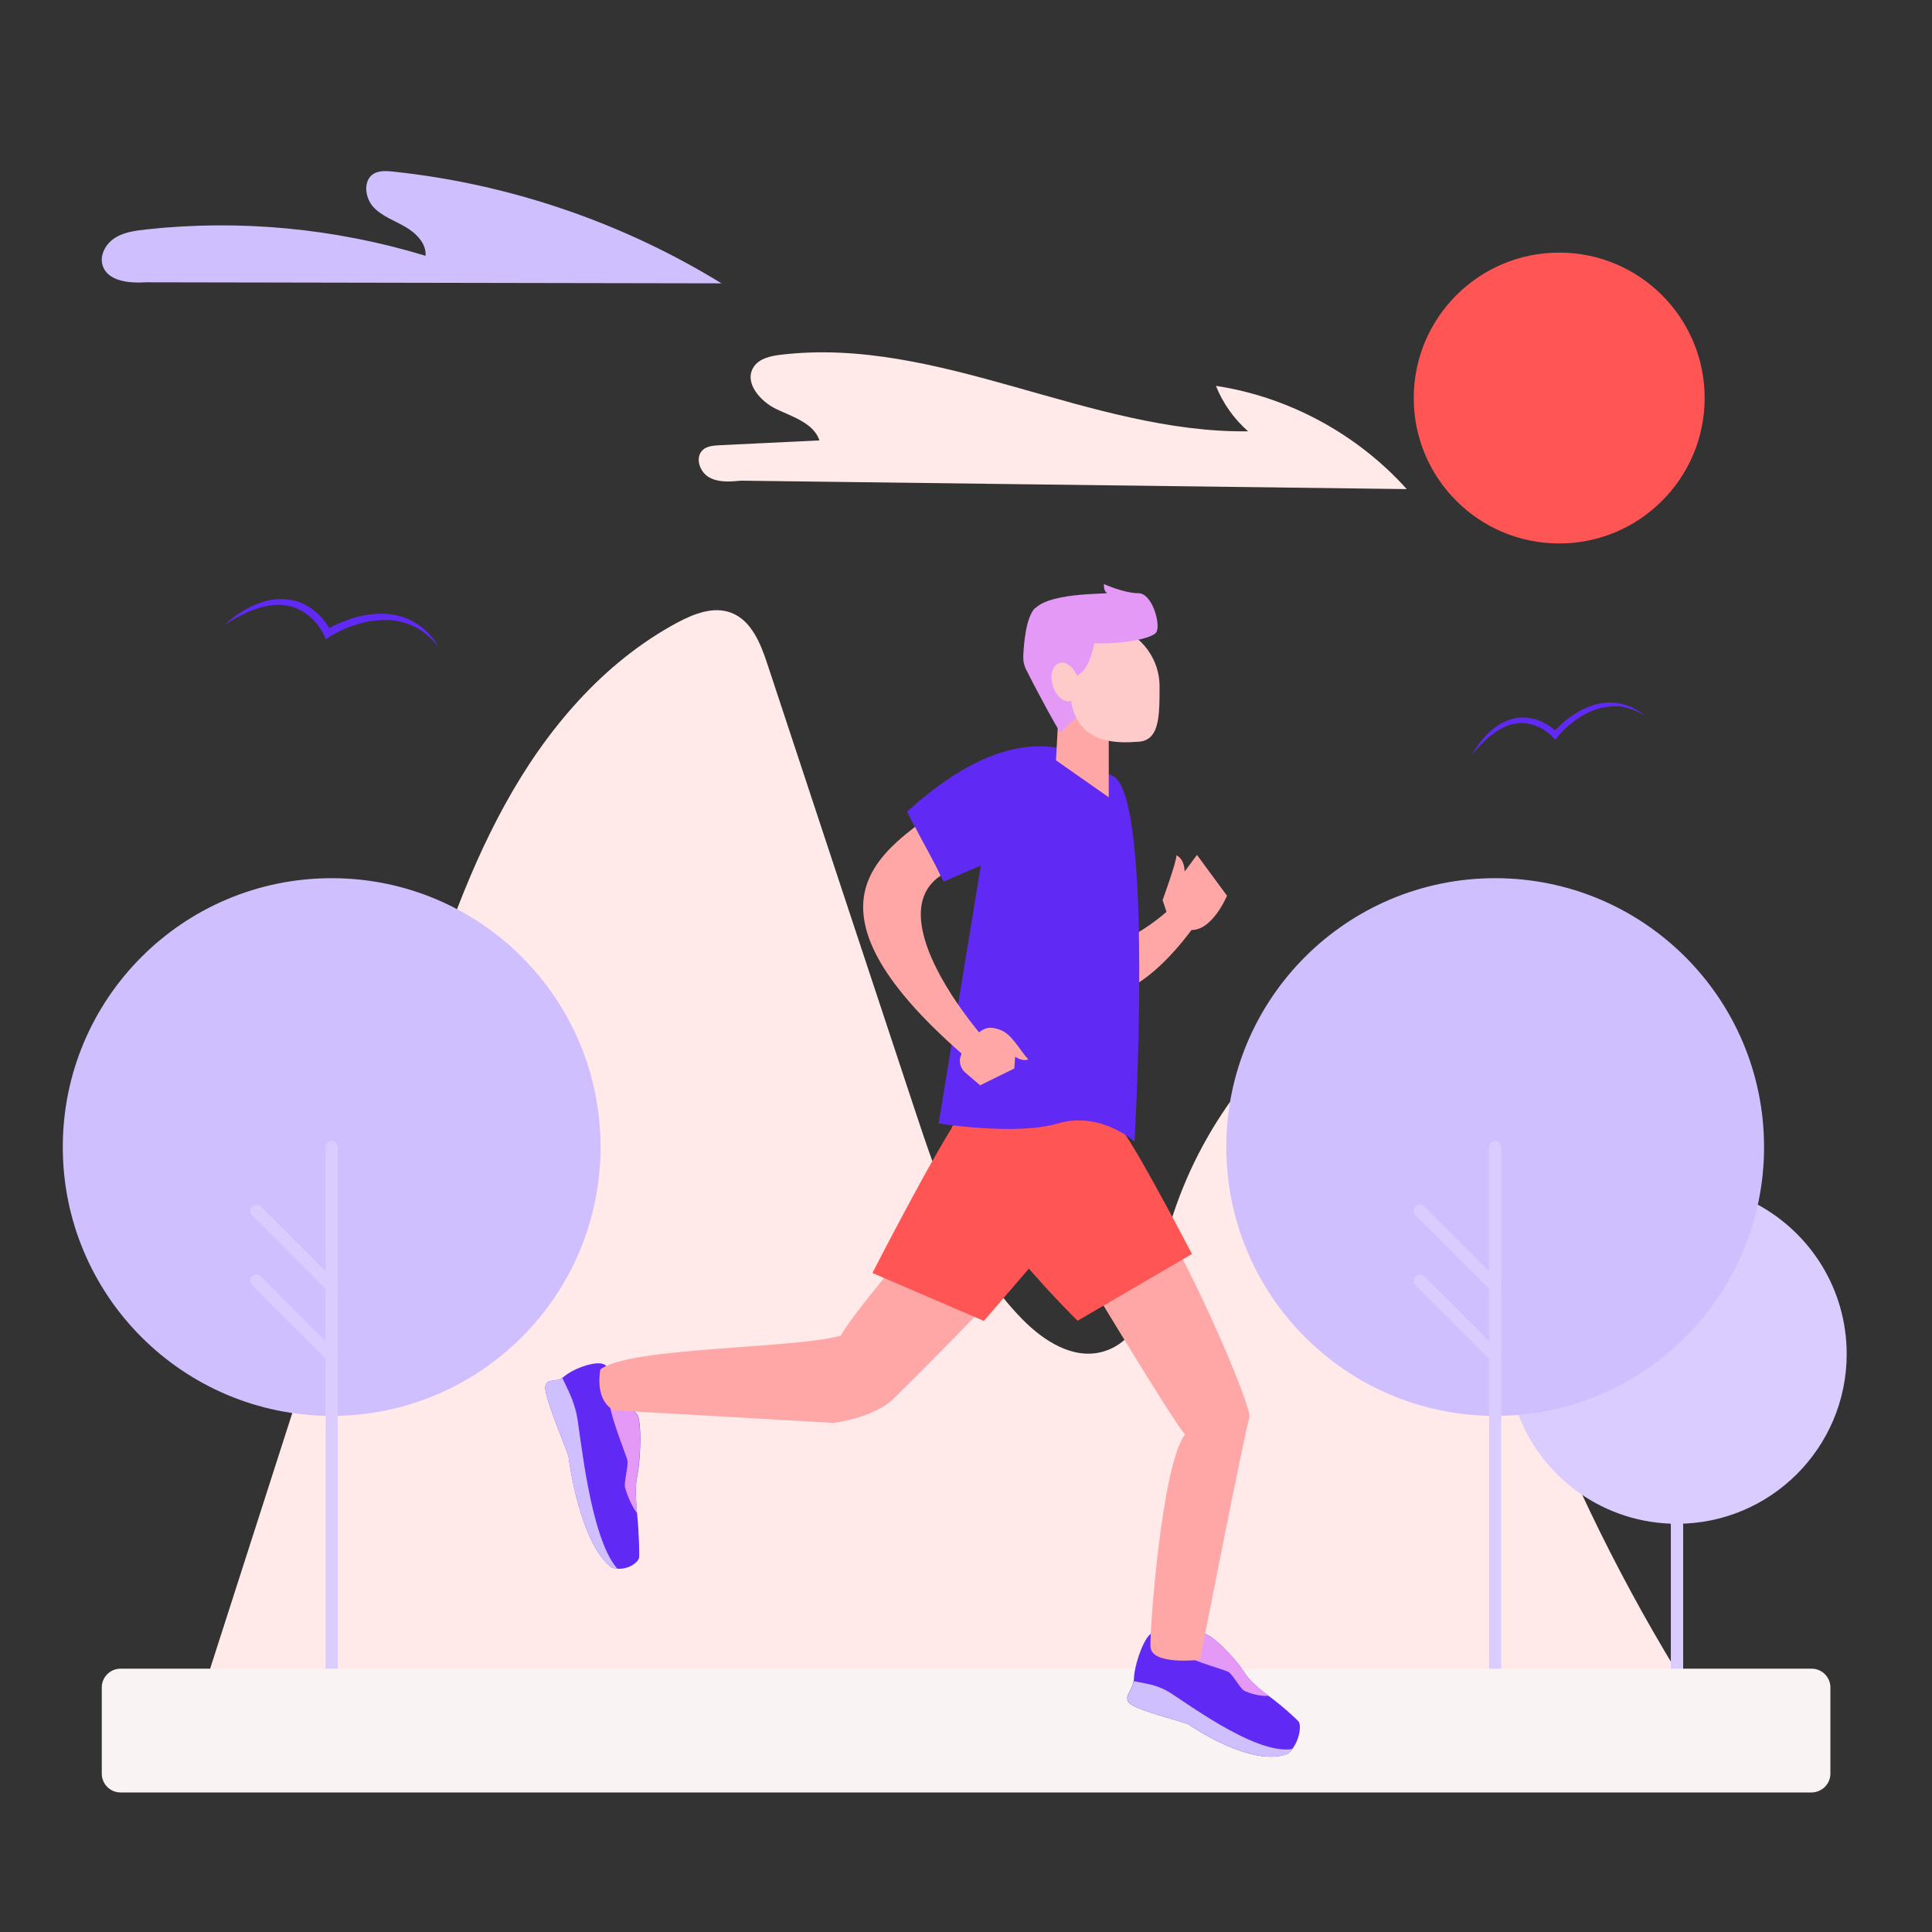 <svg xmlns="http://www.w3.org/2000/svg" width="44" height="44" viewBox="0 0 44 44" fill="none">
  <rect x="0" y="0" width="44" height="44" fill="#333333" stroke="none"/>
  <path d="M39.339 39.853C36.178 35.22 33.974 29.932 32.91 24.428C32.751 23.609 32.474 22.623 31.664 22.428C31.118 22.297 30.572 22.603 30.12 22.937C28.319 24.269 27.011 26.257 26.498 28.437C26.278 29.378 26.025 30.556 25.084 30.792C24.428 30.959 23.772 30.539 23.296 30.058C22.004 28.755 21.385 26.946 20.81 25.202C19.698 21.845 18.586 18.484 17.478 15.127C17.323 14.655 17.111 14.125 16.647 13.954C16.247 13.803 15.803 13.978 15.428 14.178C13.726 15.09 12.426 16.634 11.497 18.329C10.564 20.024 9.969 21.874 9.378 23.715C7.696 28.95 6.013 34.181 4.331 39.417L39.339 39.853Z" fill="#FFE9E9"/>
  <path d="M40.032 27.435C41.238 28.091 42.057 29.366 42.057 30.837C42.057 32.971 40.325 34.703 38.19 34.703C36.544 34.703 35.135 33.672 34.581 32.222L40.032 27.435Z" fill="#DACCFF"/>
  <path d="M34.051 32.246C37.433 32.246 40.175 29.505 40.175 26.123C40.175 22.741 37.433 20 34.051 20C30.669 20 27.928 22.741 27.928 26.123C27.928 29.505 30.669 32.246 34.051 32.246Z" fill="#D0BFFF"/>
  <path d="M34.051 38.219C33.974 38.219 33.913 38.158 33.913 38.08V26.123C33.913 26.046 33.974 25.984 34.051 25.984C34.129 25.984 34.19 26.046 34.19 26.123V38.08C34.19 38.158 34.129 38.219 34.051 38.219Z" fill="#DACCFF"/>
  <path d="M34.051 29.431C34.014 29.431 33.978 29.419 33.953 29.39L32.238 27.675C32.185 27.622 32.185 27.533 32.238 27.476C32.291 27.423 32.381 27.423 32.438 27.476L34.153 29.191C34.206 29.244 34.206 29.333 34.153 29.39C34.124 29.419 34.088 29.431 34.051 29.431ZM34.051 31.024C34.014 31.024 33.978 31.012 33.953 30.983L32.238 29.268C32.185 29.215 32.185 29.125 32.238 29.069C32.291 29.015 32.381 29.015 32.438 29.069L34.153 30.784C34.206 30.837 34.206 30.926 34.153 30.983C34.124 31.012 34.088 31.024 34.051 31.024ZM38.166 38.219C38.097 38.207 38.052 38.142 38.052 38.072V31.806C38.052 31.729 38.109 31.664 38.186 31.66C38.268 31.655 38.333 31.721 38.333 31.798V38.08C38.329 38.166 38.251 38.231 38.166 38.219Z" fill="#DACCFF"/>
  <path d="M38.19 32.715C38.154 32.715 38.117 32.703 38.093 32.674C38.039 32.621 38.039 32.532 38.093 32.474L39.327 31.24C39.38 31.187 39.469 31.187 39.526 31.24C39.58 31.293 39.58 31.383 39.526 31.44L38.288 32.674C38.26 32.703 38.227 32.715 38.19 32.715ZM38.19 33.864C38.154 33.864 38.117 33.852 38.093 33.823C38.039 33.77 38.039 33.68 38.093 33.623L39.327 32.389C39.38 32.336 39.469 32.336 39.526 32.389C39.58 32.442 39.58 32.532 39.526 32.589L38.292 33.823C38.26 33.847 38.227 33.864 38.19 33.864Z" fill="#DACCFF"/>
  <path d="M7.553 32.246C10.935 32.246 13.677 29.505 13.677 26.123C13.677 22.741 10.935 20 7.553 20C4.171 20 1.43 22.741 1.43 26.123C1.43 29.505 4.171 32.246 7.553 32.246Z" fill="#D0BFFF"/>
  <path d="M7.553 38.219C7.476 38.219 7.415 38.158 7.415 38.08V26.123C7.415 26.046 7.476 25.984 7.553 25.984C7.631 25.984 7.692 26.046 7.692 26.123V38.08C7.696 38.158 7.631 38.219 7.553 38.219Z" fill="#DACCFF"/>
  <path d="M7.553 29.431C7.517 29.431 7.48 29.419 7.455 29.39L5.74 27.675C5.687 27.622 5.687 27.533 5.74 27.476C5.793 27.423 5.883 27.423 5.94 27.476L7.655 29.191C7.708 29.244 7.708 29.333 7.655 29.39C7.627 29.419 7.59 29.431 7.553 29.431ZM7.553 31.024C7.517 31.024 7.48 31.012 7.455 30.983L5.74 29.268C5.687 29.215 5.687 29.125 5.74 29.069C5.793 29.015 5.883 29.015 5.94 29.069L7.655 30.784C7.708 30.837 7.708 30.926 7.655 30.983C7.627 31.012 7.59 31.024 7.553 31.024Z" fill="#DACCFF"/>
  <path d="M41.254 40.822H2.746C2.51 40.822 2.318 40.631 2.318 40.394V38.431C2.318 38.194 2.51 38.003 2.746 38.003H41.258C41.494 38.003 41.686 38.194 41.686 38.431V40.394C41.686 40.631 41.49 40.822 41.254 40.822Z" fill="#FAF3F3"/>
  <path d="M28.893 38.622C29.268 38.903 29.509 39.14 29.566 39.197C29.643 39.27 29.606 39.6 29.431 39.832C29.403 39.873 29.366 39.91 29.329 39.942C28.51 40.26 27.15 39.327 27.072 39.274C26.995 39.221 25.842 38.948 25.712 38.777C25.593 38.622 25.773 38.533 25.817 38.288C25.822 38.264 25.826 38.239 25.826 38.211C25.838 37.909 26.062 37.241 26.253 37.184L26.889 37.363L26.93 37.376C26.93 37.376 27.284 37.237 27.423 37.213C27.565 37.192 28.111 37.722 28.364 38.125C28.466 38.28 28.669 38.459 28.893 38.622Z" fill="#602AF4"/>
  <path d="M28.893 38.622C28.665 38.639 28.417 38.545 28.339 38.508C28.25 38.463 28.074 38.137 27.981 38.08C27.891 38.019 26.86 37.758 26.828 37.571C26.82 37.526 26.848 37.453 26.893 37.367L26.934 37.38C26.934 37.38 27.288 37.241 27.427 37.217C27.569 37.196 28.115 37.726 28.368 38.129C28.465 38.28 28.669 38.459 28.893 38.622Z" fill="#E599F7"/>
  <path d="M29.435 39.832C29.407 39.873 29.37 39.91 29.333 39.942C28.515 40.26 27.154 39.327 27.076 39.274C26.999 39.221 25.846 38.948 25.716 38.777C25.598 38.622 25.777 38.533 25.822 38.288C26.111 38.345 26.306 38.366 26.563 38.5C26.885 38.671 28.567 39.979 29.435 39.832Z" fill="#D0BFFF"/>
  <path d="M26.38 27.736C27.093 28.726 28.539 32.087 28.453 32.291C28.368 32.495 27.329 37.799 27.329 37.799C27.329 37.799 26.217 37.938 26.201 37.498C26.184 37.058 26.469 33.334 26.987 32.67C26.636 32.25 24.522 28.722 24.522 28.722L26.38 27.736Z" fill="#FFA6A6"/>
  <path d="M14.508 34.463C14.561 34.988 14.557 35.363 14.557 35.453C14.557 35.575 14.32 35.746 14.06 35.726C14.015 35.721 13.97 35.713 13.925 35.697C13.204 35.135 12.96 33.277 12.947 33.171C12.931 33.065 12.389 31.814 12.418 31.586C12.446 31.379 12.617 31.493 12.805 31.379C12.825 31.366 12.841 31.354 12.862 31.338C13.066 31.163 13.64 30.951 13.795 31.097L14.076 31.806L14.092 31.851C14.092 31.851 14.406 32.092 14.508 32.21C14.61 32.328 14.606 33.171 14.504 33.664C14.467 33.852 14.479 34.153 14.508 34.463Z" fill="#602AF4"/>
  <path d="M14.508 34.463C14.357 34.259 14.259 33.97 14.235 33.876C14.206 33.766 14.308 33.395 14.292 33.273C14.271 33.151 13.799 32.022 13.901 31.88C13.925 31.843 13.99 31.823 14.072 31.81L14.088 31.855C14.088 31.855 14.402 32.096 14.504 32.214C14.605 32.332 14.601 33.175 14.5 33.668C14.467 33.852 14.479 34.153 14.508 34.463Z" fill="#E599F7"/>
  <path d="M21.633 27.329C21.03 28.05 19.539 29.749 19.144 30.421C18.04 30.723 14.349 30.674 13.673 31.187C13.546 31.969 13.995 32.12 13.995 32.12L18.977 32.405C19.372 32.36 20.02 32.173 20.33 31.872C21.022 31.199 23.671 28.551 23.666 28.229C23.662 27.781 21.633 27.329 21.633 27.329Z" fill="#FFA6A6"/>
  <path d="M21.874 25.39C21.32 26.16 19.869 28.991 19.869 28.991L22.407 30.083L24.428 27.736L21.874 25.39Z" fill="#FF5555"/>
  <path d="M25.634 25.85C26.046 26.449 27.146 28.559 27.146 28.559L24.542 30.079C24.542 30.079 21.324 26.942 21.686 25.65C22.847 25.011 25.198 25.129 25.634 25.85Z" fill="#FF5555"/>
  <path d="M24.375 21.674C25.451 21.698 26.294 21.01 26.632 20.709C27.203 20.88 27.361 20.855 27.361 20.855C27.361 20.855 26.208 22.705 25.015 22.689C23.825 22.672 24.375 21.674 24.375 21.674Z" fill="#FFA6A6"/>
  <path d="M25.838 25.997C25.838 25.997 25.06 25.3 24.098 25.585C23.133 25.87 21.377 25.585 21.377 25.585L21.686 23.699L21.829 22.823L22.338 19.71L21.491 20.077C21.491 20.077 20.676 18.537 20.66 18.484C22.697 16.63 23.935 16.997 24.359 17.087C24.359 17.087 24.396 17.205 25.345 17.673C26.29 18.138 25.838 25.997 25.838 25.997Z" fill="#602AF4"/>
  <path d="M25.251 16.178V18.158L24.049 17.315L24.119 16.044L24.791 15.331L25.251 16.178Z" fill="#FFA6A6"/>
  <path d="M23.577 13.844C23.365 14.047 23.316 14.659 23.304 14.948C23.3 15.05 23.32 15.147 23.365 15.241C23.556 15.628 24.09 16.622 24.159 16.692C24.282 16.529 24.51 16.353 24.51 16.353L24.607 15.628L24.648 14.443L23.577 13.844Z" fill="#E599F7"/>
  <path d="M26.408 15.628C26.408 16.341 26.408 16.895 25.878 16.895C24.856 16.977 24.367 16.569 24.367 15.608C24.367 14.895 23.711 14.32 25.328 14.32C25.854 14.32 26.408 14.915 26.408 15.628Z" fill="#FFCACA"/>
  <path d="M24.648 14.606C25.096 14.728 26.164 14.597 26.327 14.41C26.449 14.267 26.253 13.51 25.927 13.51C25.602 13.51 25.141 13.302 25.141 13.302C25.141 13.302 25.129 13.461 25.21 13.502C25.292 13.542 23.711 13.465 23.507 13.958C23.503 13.95 23.259 14.524 24.648 14.606Z" fill="#E599F7"/>
  <path d="M24.978 14.402C24.88 14.85 24.783 15.506 24.245 15.424C23.707 15.343 24.147 14.198 24.147 14.198L24.978 14.402Z" fill="#E599F7"/>
  <path d="M24.395 15.963C24.552 15.915 24.619 15.682 24.546 15.444C24.472 15.205 24.285 15.051 24.128 15.099C23.971 15.148 23.904 15.38 23.977 15.619C24.051 15.858 24.238 16.012 24.395 15.963Z" fill="#FFCACA"/>
  <path d="M22.358 23.585C22.358 23.585 22.236 23.687 21.947 24.037C21.886 23.984 21.825 23.927 21.764 23.874C18.476 20.933 19.751 19.674 20.839 18.83C20.99 19.132 21.271 19.617 21.421 19.943C20.431 20.607 21.295 22.147 21.902 22.994C22.155 23.349 22.358 23.585 22.358 23.585Z" fill="#FFA6A6"/>
  <path d="M21.939 23.915C21.919 23.951 21.902 23.992 21.886 24.029C21.829 24.167 21.87 24.33 21.984 24.428L22.322 24.717L23.1 24.334L23.12 24.066C23.12 24.066 23.283 24.184 23.418 24.127C23.218 23.911 23.047 23.544 22.766 23.45C22.615 23.397 22.477 23.365 22.285 23.52C21.874 23.768 21.939 23.915 21.939 23.915ZM26.604 20.892C26.563 20.749 26.477 20.501 26.477 20.501C26.477 20.501 26.807 19.596 26.791 19.478C26.987 19.572 26.979 19.849 26.979 19.849L27.26 19.47L27.944 20.399C27.944 20.399 27.598 21.238 27.088 21.177C26.579 21.12 26.604 20.892 26.604 20.892Z" fill="#FFA6A6"/>
  <path d="M14.06 35.725C14.015 35.721 13.97 35.713 13.925 35.697C13.204 35.135 12.96 33.277 12.947 33.171C12.931 33.065 12.389 31.814 12.418 31.586C12.446 31.378 12.617 31.493 12.805 31.378C12.951 31.684 13.057 31.88 13.131 32.206C13.22 32.617 13.424 35.008 14.06 35.725Z" fill="#D0BFFF"/>
  <path d="M35.51 12.377C37.339 12.377 38.822 10.894 38.822 9.065C38.822 7.236 37.339 5.753 35.51 5.753C33.68 5.753 32.197 7.236 32.197 9.065C32.197 10.894 33.68 12.377 35.51 12.377Z" fill="#FF5555"/>
  <path d="M16.431 6.453C14.166 5.06 11.587 4.184 8.943 3.907C8.796 3.891 8.637 3.883 8.511 3.956C8.266 4.107 8.307 4.494 8.499 4.71C8.69 4.921 8.975 5.019 9.224 5.162C9.472 5.304 9.713 5.541 9.692 5.826C7.635 5.199 5.451 4.991 3.312 5.227C3.072 5.256 2.819 5.288 2.616 5.419C2.412 5.549 2.265 5.806 2.335 6.038C2.445 6.409 2.942 6.453 3.325 6.429L16.431 6.453Z" fill="#D0BFFF"/>
  <path d="M32.038 11.139C30.914 9.888 29.354 9.04 27.692 8.788C27.85 9.183 28.103 9.541 28.425 9.823C24.811 9.867 21.373 7.651 17.783 8.079C17.547 8.107 17.286 8.164 17.16 8.364C16.94 8.714 17.315 9.146 17.69 9.321C18.064 9.497 18.529 9.639 18.663 10.03C17.901 10.067 17.144 10.104 16.382 10.14C16.252 10.149 16.109 10.157 16.011 10.242C15.824 10.405 15.925 10.739 16.142 10.866C16.357 10.992 16.622 10.972 16.871 10.947L32.038 11.139Z" fill="#FFE9E9"/>
  <path d="M10.014 14.76C9.937 14.671 9.859 14.577 9.77 14.5C9.684 14.418 9.586 14.353 9.485 14.296L9.407 14.255L9.326 14.223C9.301 14.21 9.273 14.202 9.244 14.194L9.203 14.182C9.191 14.178 9.175 14.174 9.163 14.17C9.134 14.162 9.106 14.153 9.077 14.149L8.992 14.133L8.906 14.125C8.877 14.121 8.849 14.121 8.82 14.121C8.792 14.117 8.763 14.121 8.735 14.121H8.69C8.674 14.121 8.662 14.125 8.645 14.125C8.588 14.129 8.531 14.133 8.474 14.141C8.36 14.157 8.246 14.186 8.136 14.219C8.026 14.251 7.916 14.292 7.81 14.341C7.757 14.365 7.704 14.39 7.651 14.418C7.602 14.447 7.549 14.475 7.505 14.504L7.419 14.557L7.378 14.463C7.37 14.443 7.354 14.418 7.342 14.394C7.329 14.369 7.313 14.349 7.301 14.324C7.272 14.28 7.24 14.235 7.203 14.194C7.134 14.108 7.052 14.035 6.967 13.974C6.881 13.913 6.783 13.86 6.682 13.827C6.58 13.795 6.47 13.778 6.36 13.774C6.307 13.77 6.25 13.778 6.197 13.783C6.144 13.791 6.087 13.799 6.034 13.811C5.924 13.832 5.818 13.872 5.712 13.913C5.5 13.998 5.3 14.113 5.101 14.239C5.276 14.084 5.463 13.945 5.675 13.835C5.781 13.783 5.891 13.734 6.005 13.701C6.062 13.681 6.123 13.673 6.18 13.66C6.242 13.652 6.303 13.644 6.364 13.644C6.486 13.64 6.612 13.652 6.73 13.685C6.849 13.717 6.963 13.774 7.065 13.84C7.166 13.909 7.26 13.99 7.342 14.084C7.382 14.129 7.419 14.182 7.452 14.231C7.468 14.255 7.484 14.284 7.5 14.308C7.517 14.337 7.529 14.361 7.545 14.394L7.415 14.357C7.472 14.32 7.525 14.292 7.578 14.263C7.635 14.235 7.688 14.21 7.745 14.186C7.859 14.137 7.973 14.096 8.095 14.06C8.213 14.027 8.336 14.003 8.458 13.99C8.519 13.982 8.58 13.978 8.645 13.978H8.735C8.768 13.978 8.796 13.982 8.829 13.982C9.077 14.003 9.322 14.088 9.525 14.227C9.627 14.296 9.721 14.377 9.798 14.471C9.839 14.516 9.876 14.565 9.912 14.614C9.933 14.638 9.945 14.663 9.961 14.691L10.014 14.76ZM37.506 16.325C37.42 16.272 37.335 16.223 37.245 16.186C37.156 16.145 37.062 16.121 36.968 16.101L36.899 16.088L36.826 16.084C36.801 16.08 36.777 16.084 36.752 16.084H36.716C36.703 16.084 36.691 16.084 36.679 16.088C36.654 16.093 36.63 16.093 36.61 16.097L36.541 16.105L36.471 16.121C36.447 16.125 36.426 16.133 36.402 16.142C36.377 16.145 36.357 16.154 36.333 16.162L36.3 16.174C36.288 16.178 36.28 16.182 36.267 16.186C36.223 16.203 36.182 16.223 36.137 16.243C36.052 16.288 35.97 16.337 35.893 16.394C35.815 16.451 35.738 16.508 35.669 16.573C35.632 16.606 35.599 16.639 35.567 16.675C35.534 16.708 35.502 16.744 35.473 16.781L35.42 16.846L35.363 16.785L35.318 16.74C35.302 16.724 35.286 16.712 35.265 16.695C35.229 16.667 35.192 16.643 35.155 16.618C35.078 16.569 34.996 16.533 34.911 16.508C34.825 16.484 34.736 16.467 34.65 16.467C34.56 16.467 34.471 16.484 34.385 16.508C34.34 16.52 34.3 16.541 34.259 16.557C34.218 16.577 34.178 16.598 34.137 16.622C34.055 16.667 33.982 16.728 33.909 16.785C33.766 16.907 33.64 17.05 33.517 17.197C33.611 17.03 33.725 16.875 33.86 16.732C33.929 16.663 34.002 16.598 34.084 16.541C34.124 16.512 34.165 16.488 34.21 16.463C34.255 16.443 34.3 16.419 34.349 16.402C34.442 16.366 34.544 16.345 34.646 16.341C34.748 16.337 34.85 16.349 34.952 16.378C35.049 16.406 35.143 16.447 35.233 16.5C35.278 16.524 35.318 16.553 35.359 16.585C35.379 16.602 35.4 16.618 35.416 16.634C35.436 16.651 35.453 16.667 35.473 16.692L35.363 16.695C35.396 16.655 35.432 16.618 35.469 16.581C35.506 16.545 35.542 16.508 35.579 16.476C35.656 16.406 35.734 16.345 35.819 16.288C35.905 16.231 35.995 16.178 36.084 16.137C36.129 16.117 36.178 16.097 36.227 16.08L36.263 16.068L36.3 16.056C36.325 16.048 36.349 16.04 36.373 16.035C36.573 15.987 36.785 15.991 36.984 16.044C37.082 16.072 37.176 16.109 37.262 16.162C37.306 16.186 37.347 16.215 37.388 16.243C37.408 16.256 37.429 16.272 37.445 16.288L37.506 16.325Z" fill="#602AF4"/>
</svg>